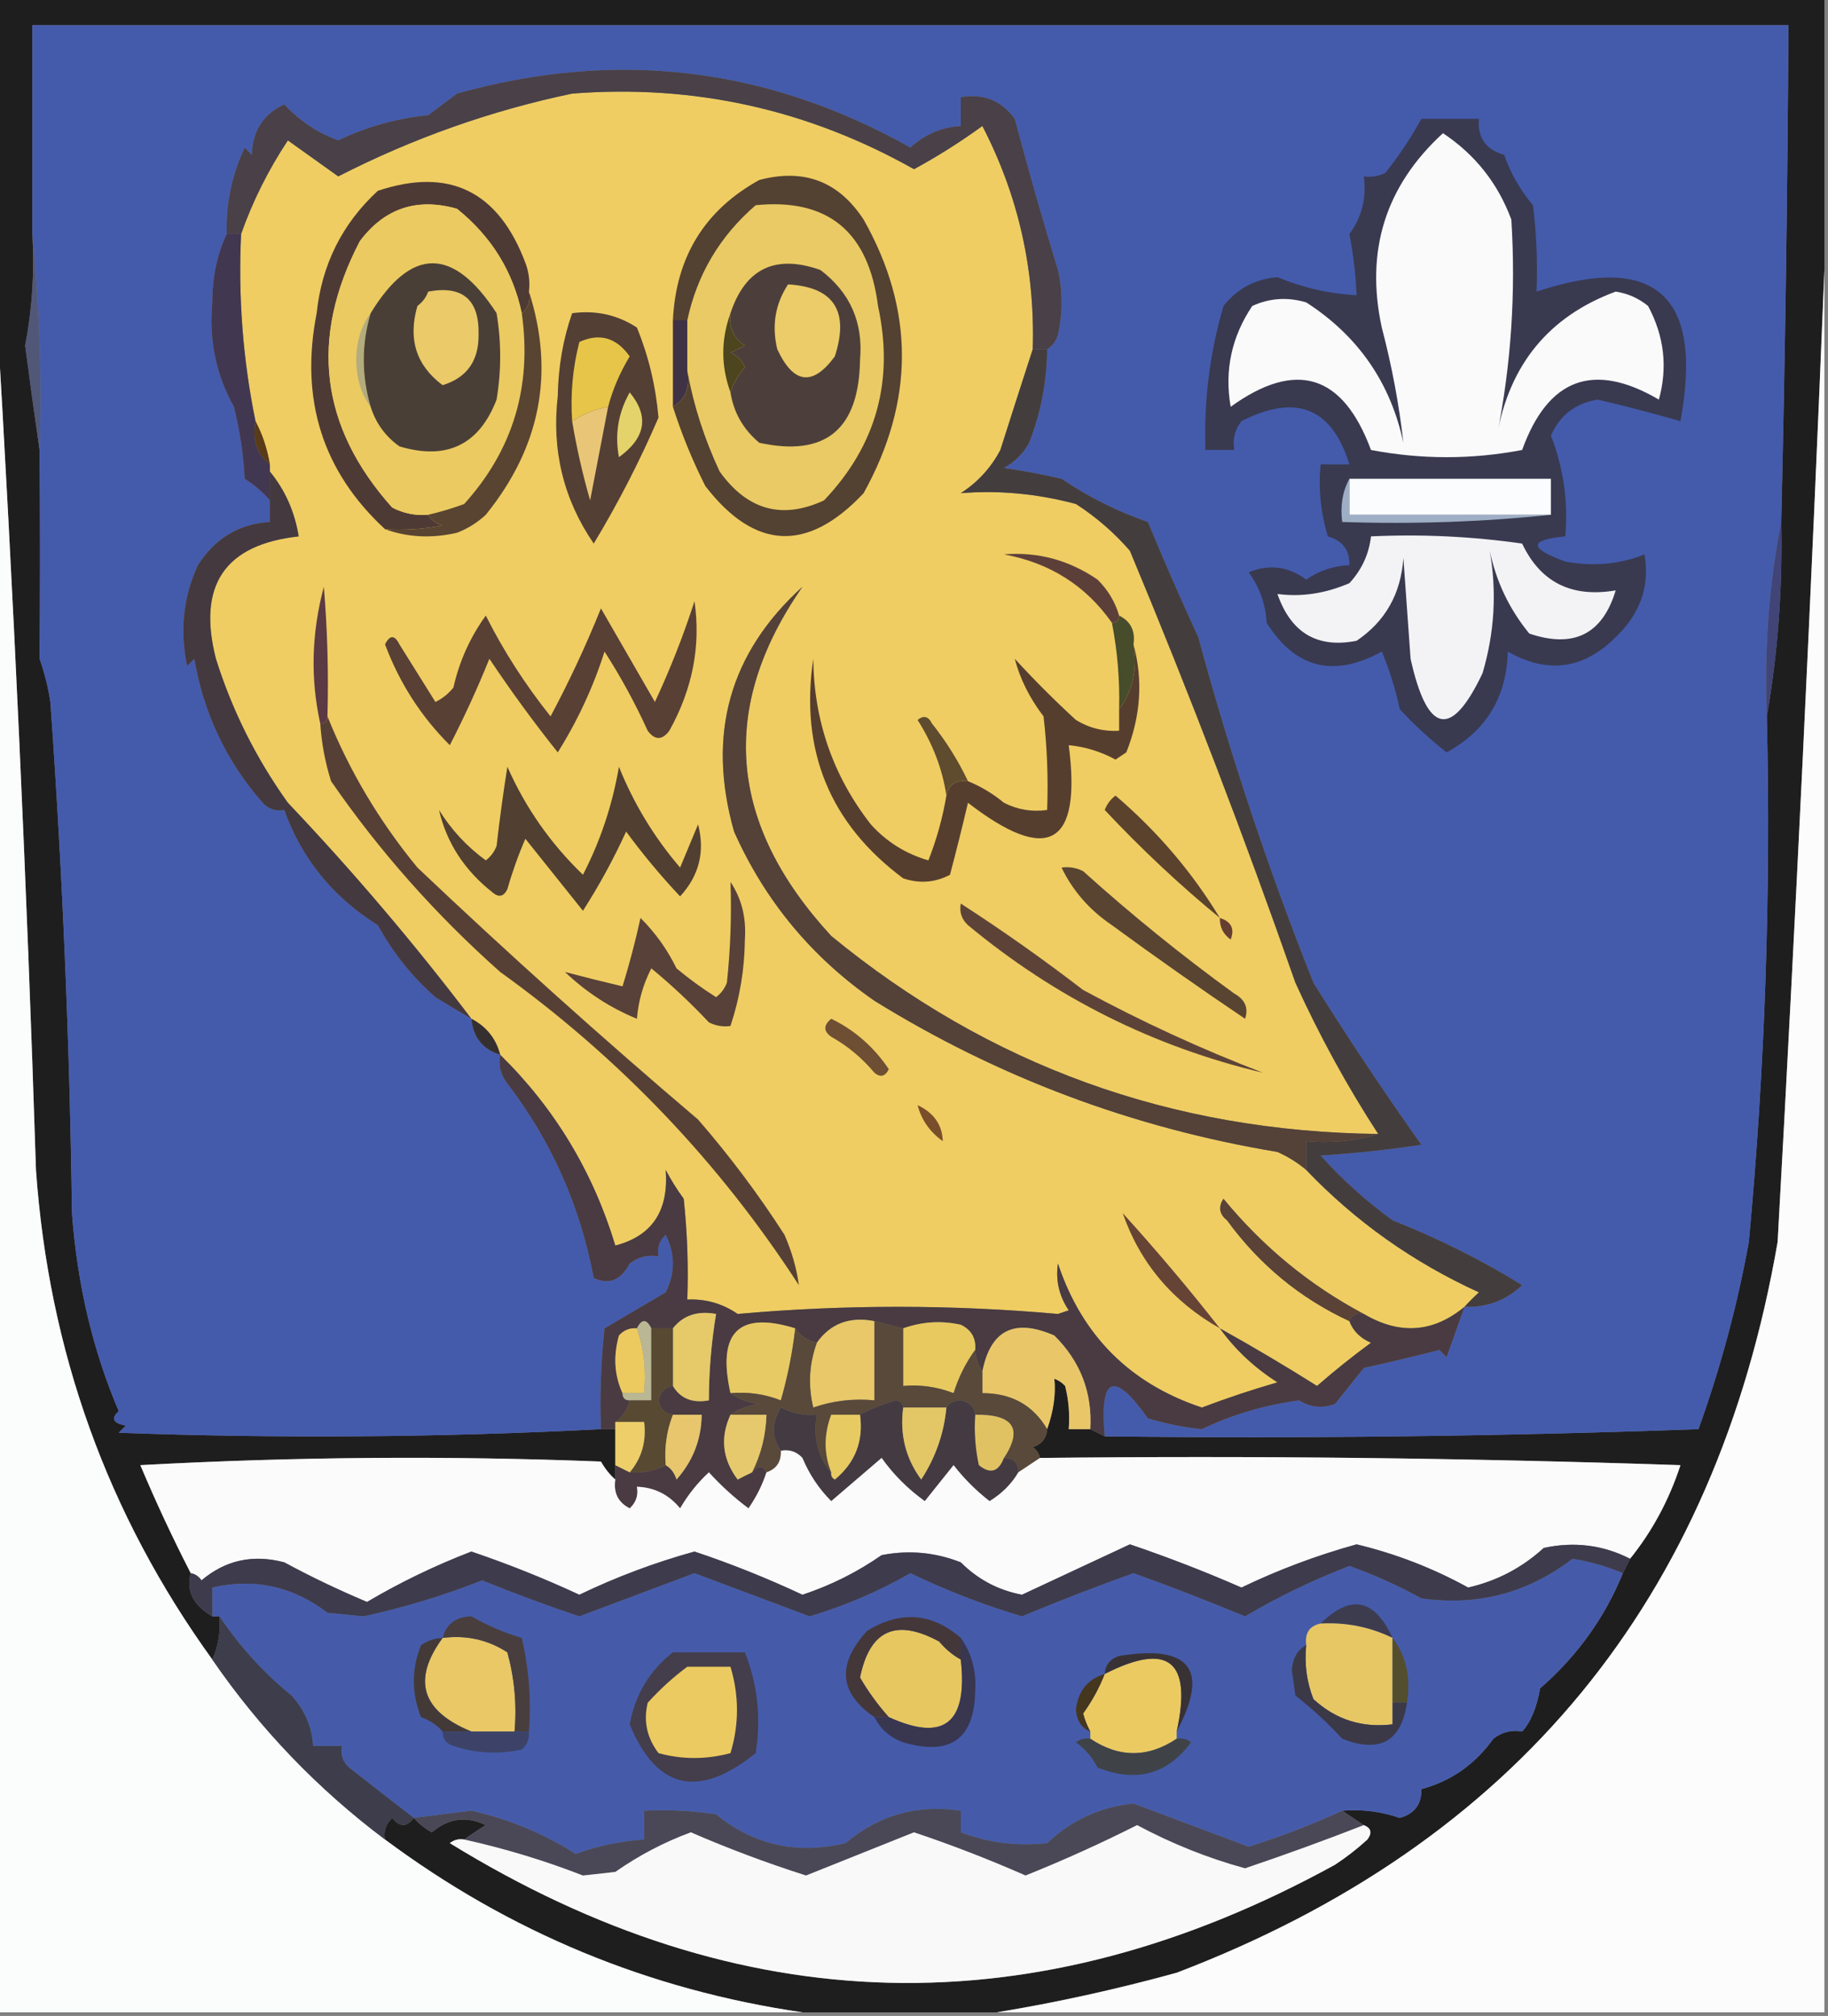 <?xml version="1.0" encoding="UTF-8"?>
<!DOCTYPE svg PUBLIC "-//W3C//DTD SVG 1.1//EN" "http://www.w3.org/Graphics/SVG/1.1/DTD/svg11.dtd">
<svg xmlns="http://www.w3.org/2000/svg" version="1.1" width="254px" height="280px" style="shape-rendering:geometricPrecision; text-rendering:geometricPrecision; image-rendering:optimizeQuality; fill-rule:evenodd; clip-rule:evenodd" xmlns:xlink="http://www.w3.org/1999/xlink">
<rect width="100%" height="100%" fill="#808080" stroke="none"/>
<g><path style="opacity:1" fill="#1f1e1f" d="M -0.5,-0.5 C 84.167,-0.5 168.833,-0.5 253.5,-0.5C 253.5,12.167 253.5,24.833 253.5,37.5C 251.682,82.362 249.515,127.362 247,172.5C 238.405,222.206 210.571,256.04 163.5,274C 155.131,276.304 146.798,278.138 138.5,279.5C 129.5,279.5 120.5,279.5 111.5,279.5C 90.159,276.386 70.826,268.386 53.5,255.5C 53.281,254.325 53.614,253.325 54.5,252.5C 55.527,253.791 56.527,253.791 57.5,252.5C 58.172,253.267 59.005,253.934 60,254.5C 62.312,252.536 64.812,252.203 67.5,253.5C 66.398,254.176 65.398,254.842 64.5,255.5C 63.761,255.369 63.094,255.536 62.5,256C 102.891,280.857 143.891,281.857 185.5,259C 187.09,257.954 188.59,256.787 190,255.5C 190.692,254.563 190.525,253.897 189.5,253.5C 188.5,252.833 187.5,252.167 186.5,251.5C 189.249,251.274 191.916,251.607 194.5,252.5C 196.55,251.923 197.55,250.59 197.5,248.5C 201.62,247.394 204.953,245.06 207.5,241.5C 208.689,240.571 210.022,240.238 211.5,240.5C 212.689,239.205 213.522,237.205 214,234.5C 219.154,230.013 222.988,224.68 225.5,218.5C 225.833,217.833 226.167,217.167 226.5,216.5C 229.582,212.675 231.915,208.342 233.5,203.5C 203.841,202.5 174.174,202.167 144.5,202.5C 144.389,201.883 144.056,201.383 143.5,201C 144.756,200.583 145.423,199.75 145.5,198.5C 146.387,195.999 146.72,193.666 146.5,191.5C 147.086,191.709 147.586,192.043 148,192.5C 148.495,194.473 148.662,196.473 148.5,198.5C 149.5,198.5 150.5,198.5 151.5,198.5C 152.167,198.833 152.833,199.167 153.5,199.5C 181.074,199.828 208.574,199.495 236,198.5C 239.048,190.041 241.382,181.375 243,172.5C 245.247,148.338 246.08,124.005 245.5,99.5C 247.03,90.712 247.697,81.712 247.5,72.5C 248.045,49.504 248.378,26.504 248.5,3.5C 167.167,3.5 85.833,3.5 4.5,3.5C 4.5,13.167 4.5,22.833 4.5,32.5C 4.805,37.762 4.471,42.928 3.5,48C 4.144,52.934 4.81,57.767 5.5,62.5C 5.586,72.287 5.586,81.954 5.5,91.5C 6.189,93.444 6.689,95.444 7,97.5C 8.684,121.118 9.684,144.785 10,168.5C 10.737,178.424 12.903,187.591 16.5,196C 15.366,197.016 15.699,197.683 17.5,198C 17.167,198.333 16.833,198.667 16.5,199C 38.906,199.822 61.239,199.655 83.5,198.5C 84.167,198.5 84.833,198.5 85.5,198.5C 85.5,200.167 85.5,201.833 85.5,203.5C 85.5,204.167 85.5,204.833 85.5,205.5C 84.733,204.828 84.066,203.995 83.5,203C 62.159,202.167 40.825,202.334 19.5,203.5C 21.639,208.58 23.972,213.58 26.5,218.5C 25.845,220.965 26.845,222.965 29.5,224.5C 29.833,224.5 30.167,224.5 30.5,224.5C 30.651,226.756 30.318,228.756 29.5,230.5C 14.941,210.343 6.775,187.676 5,162.5C 3.71,122.316 1.877,82.316 -0.5,42.5C -0.5,28.167 -0.5,13.833 -0.5,-0.5 Z"/></g>
<g><path style="opacity:1" fill="#445bac" d="M 247.5,72.5 C 245.789,81.273 245.123,90.273 245.5,99.5C 246.08,124.005 245.247,148.338 243,172.5C 241.382,181.375 239.048,190.041 236,198.5C 208.574,199.495 181.074,199.828 153.5,199.5C 152.757,191.133 154.757,190.299 159.5,197C 161.953,197.738 164.453,198.238 167,198.5C 171.159,196.496 175.659,195.162 180.5,194.5C 182.098,195.485 183.765,195.651 185.5,195C 186.833,193.333 188.167,191.667 189.5,190C 193.05,189.216 196.55,188.383 200,187.5C 200.333,187.833 200.667,188.167 201,188.5C 201.856,186.132 202.69,183.798 203.5,181.5C 206.588,181.623 209.255,180.623 211.5,178.5C 205.805,174.986 199.805,171.986 193.5,169.5C 189.868,166.87 186.535,163.87 183.5,160.5C 188.25,160.192 192.917,159.692 197.5,159C 192.243,151.594 187.243,144.094 182.5,136.5C 176.236,120.765 170.903,104.765 166.5,88.5C 164.028,83.148 161.695,77.814 159.5,72.5C 155.297,71.065 151.297,69.065 147.5,66.5C 144.855,65.892 142.188,65.392 139.5,65C 141,64.167 142.167,63 143,61.5C 144.631,57.312 145.464,52.978 145.5,48.5C 146.222,48.083 146.722,47.416 147,46.5C 147.667,43.5 147.667,40.5 147,37.5C 144.88,30.588 142.88,23.588 141,16.5C 139.152,13.959 136.652,12.959 133.5,13.5C 133.5,14.833 133.5,16.167 133.5,17.5C 130.832,17.666 128.498,18.666 126.5,20.5C 106.623,9.311 85.623,6.811 63.5,13C 62.167,14 60.833,15 59.5,16C 55.118,16.443 50.952,17.61 47,19.5C 44.109,18.446 41.609,16.779 39.5,14.5C 36.581,15.857 35.081,18.19 35,21.5C 34.667,21.167 34.333,20.833 34,20.5C 32.215,24.305 31.382,28.305 31.5,32.5C 30.182,35.258 29.515,38.424 29.5,42C 29.017,47.225 30.017,52.058 32.5,56.5C 33.324,59.785 33.824,63.118 34,66.5C 35.359,67.365 36.526,68.365 37.5,69.5C 37.5,70.5 37.5,71.5 37.5,72.5C 33.215,72.761 29.882,74.761 27.5,78.5C 25.464,82.907 24.964,87.573 26,92.5C 26.333,92.167 26.667,91.833 27,91.5C 28.306,99.11 31.473,105.777 36.5,111.5C 37.325,112.386 38.325,112.719 39.5,112.5C 41.916,119.263 46.25,124.597 52.5,128.5C 54.619,132.356 57.286,135.689 60.5,138.5C 62.201,139.554 63.868,140.554 65.5,141.5C 65.738,144.069 67.071,145.735 69.5,146.5C 69.238,147.978 69.571,149.311 70.5,150.5C 76.613,158.483 80.613,167.483 82.5,177.5C 84.591,178.5 86.257,177.833 87.5,175.5C 88.689,174.571 90.022,174.238 91.5,174.5C 91.281,173.325 91.614,172.325 92.5,171.5C 93.833,174.167 93.833,176.833 92.5,179.5C 89.673,181.162 86.839,182.829 84,184.5C 83.501,189.155 83.334,193.821 83.5,198.5C 61.239,199.655 38.906,199.822 16.5,199C 16.833,198.667 17.167,198.333 17.5,198C 15.699,197.683 15.366,197.016 16.5,196C 12.903,187.591 10.737,178.424 10,168.5C 9.684,144.785 8.684,121.118 7,97.5C 6.689,95.444 6.189,93.444 5.5,91.5C 5.586,81.954 5.586,72.287 5.5,62.5C 5.827,52.319 5.494,42.319 4.5,32.5C 4.5,22.833 4.5,13.167 4.5,3.5C 85.833,3.5 167.167,3.5 248.5,3.5C 248.378,26.504 248.045,49.504 247.5,72.5 Z"/></g>
<g><path style="opacity:1" fill="#efcd62" d="M 143.5,48.5 C 142.022,53.048 140.522,57.715 139,62.5C 137.691,64.976 135.858,66.976 133.5,68.5C 138.787,68.067 144.12,68.567 149.5,70C 152.321,71.822 154.821,73.989 157,76.5C 165.255,96.265 172.922,116.265 180,136.5C 183.321,143.811 187.155,150.811 191.5,157.5C 162.765,157.169 137.432,148.002 115.5,130C 101.164,114.454 99.83,98.287 111.5,81.5C 101.348,90.706 98.181,102.039 102,115.5C 106.297,125.133 112.797,132.966 121.5,139C 138.686,149.642 157.353,156.642 177.5,160C 178.984,160.662 180.317,161.496 181.5,162.5C 188.347,169.663 196.347,175.33 205.5,179.5C 204.757,180.182 204.091,180.849 203.5,181.5C 199.154,185.107 194.487,185.44 189.5,182.5C 182.027,178.544 175.527,173.21 170,166.5C 169.251,167.635 169.417,168.635 170.5,169.5C 174.992,175.664 180.658,180.331 187.5,183.5C 188.007,184.859 189.007,185.859 190.5,186.5C 187.948,188.369 185.448,190.369 183,192.5C 178.536,189.688 174.036,187.022 169.5,184.5C 171.621,187.45 174.287,189.95 177.5,192C 173.946,193.028 170.446,194.195 167,195.5C 157.015,192.182 150.348,185.515 147,175.5C 146.658,177.818 147.158,179.985 148.5,182C 148,182.167 147.5,182.333 147,182.5C 132.154,181.182 117.321,181.182 102.5,182.5C 100.382,181.054 98.049,180.387 95.5,180.5C 95.666,175.821 95.499,171.155 95,166.5C 94.077,165.241 93.243,163.908 92.5,162.5C 92.941,168.173 90.608,171.673 85.5,173C 82.399,162.751 77.066,153.918 69.5,146.5C 68.92,144.251 67.587,142.585 65.5,141.5C 57.608,131.098 49.108,121.098 40,111.5C 35.589,105.344 32.255,98.678 30,91.5C 27.396,81.294 31.23,75.628 41.5,74.5C 40.944,71.063 39.611,68.063 37.5,65.5C 37.5,65.167 37.5,64.833 37.5,64.5C 37.125,62.302 36.458,60.302 35.5,58.5C 33.752,49.971 33.085,41.305 33.5,32.5C 35.118,27.931 37.284,23.598 40,19.5C 42.333,21.167 44.667,22.833 47,24.5C 57.341,19.209 68.174,15.375 79.5,13C 96.392,11.681 112.225,15.181 127,23.5C 130.29,21.713 133.457,19.713 136.5,17.5C 141.497,27.142 143.831,37.476 143.5,48.5 Z"/></g>
<g><path style="opacity:1" fill="#494048" d="M 145.5,48.5 C 144.833,48.5 144.167,48.5 143.5,48.5C 143.831,37.476 141.497,27.142 136.5,17.5C 133.457,19.713 130.29,21.713 127,23.5C 112.225,15.181 96.392,11.681 79.5,13C 68.174,15.375 57.341,19.209 47,24.5C 44.667,22.833 42.333,21.167 40,19.5C 37.284,23.598 35.118,27.931 33.5,32.5C 32.833,32.5 32.167,32.5 31.5,32.5C 31.382,28.305 32.215,24.305 34,20.5C 34.333,20.833 34.667,21.167 35,21.5C 35.081,18.19 36.581,15.857 39.5,14.5C 41.609,16.779 44.109,18.446 47,19.5C 50.952,17.61 55.118,16.443 59.5,16C 60.833,15 62.167,14 63.5,13C 85.623,6.811 106.623,9.311 126.5,20.5C 128.498,18.666 130.832,17.666 133.5,17.5C 133.5,16.167 133.5,14.833 133.5,13.5C 136.652,12.959 139.152,13.959 141,16.5C 142.88,23.588 144.88,30.588 147,37.5C 147.667,40.5 147.667,43.5 147,46.5C 146.722,47.416 146.222,48.083 145.5,48.5 Z"/></g>
<g><path style="opacity:1" fill="#eaca64" d="M 95.5,51.5 C 95.5,49.167 95.5,46.833 95.5,44.5C 96.848,38.145 100.014,32.812 105,28.5C 115.024,27.5 120.69,32.167 122,42.5C 124.262,52.873 121.762,61.873 114.5,69.5C 108.683,72.195 103.85,70.862 100,65.5C 97.868,60.948 96.368,56.282 95.5,51.5 Z"/></g>
<g><path style="opacity:1" fill="#4e3a35" d="M 73.5,40.5 C 73.737,41.791 73.404,42.791 72.5,43.5C 71.258,37.652 68.258,32.819 63.5,29C 57.938,27.419 53.438,28.919 50,33.5C 42.964,46.965 44.464,59.298 54.5,70.5C 56.071,71.309 57.738,71.643 59.5,71.5C 59.917,72.222 60.584,72.722 61.5,73C 58.854,73.497 56.187,73.664 53.5,73.5C 44.816,65.481 41.649,55.481 44,43.5C 44.712,36.742 47.545,31.076 52.5,26.5C 62.412,23.201 69.245,26.534 73,36.5C 73.49,37.793 73.657,39.127 73.5,40.5 Z"/></g>
<g><path style="opacity:1" fill="#ebca61" d="M 72.5,43.5 C 73.94,53.672 71.273,62.506 64.5,70C 62.846,70.608 61.179,71.108 59.5,71.5C 57.738,71.643 56.071,71.309 54.5,70.5C 44.464,59.298 42.964,46.965 50,33.5C 53.438,28.919 57.938,27.419 63.5,29C 68.258,32.819 71.258,37.652 72.5,43.5 Z"/></g>
<g><path style="opacity:1" fill="#423750" d="M 31.5,32.5 C 32.167,32.5 32.833,32.5 33.5,32.5C 33.085,41.305 33.752,49.971 35.5,58.5C 35.025,61.082 35.692,63.082 37.5,64.5C 37.5,64.833 37.5,65.167 37.5,65.5C 37.5,66.833 37.5,68.167 37.5,69.5C 36.526,68.365 35.359,67.365 34,66.5C 33.824,63.118 33.324,59.785 32.5,56.5C 30.017,52.058 29.017,47.225 29.5,42C 29.515,38.424 30.182,35.258 31.5,32.5 Z"/></g>
<g><path style="opacity:1" fill="#533f34" d="M 79.5,43.5 C 82.807,43.063 85.807,43.73 88.5,45.5C 90.114,49.442 91.114,53.609 91.5,58C 88.893,64.048 85.893,69.882 82.5,75.5C 78.299,69.375 76.632,62.542 77.5,55C 77.576,50.908 78.243,47.075 79.5,43.5 Z"/></g>
<g><path style="opacity:1" fill="#e7c548" d="M 84.5,56.5 C 82.678,56.831 81.011,57.498 79.5,58.5C 79.241,54.76 79.574,51.094 80.5,47.5C 83.308,46.216 85.641,46.883 87.5,49.5C 86.131,51.764 85.131,54.097 84.5,56.5 Z"/></g>
<g><path style="opacity:1" fill="#4c451e" d="M 101.5,43.5 C 101.227,45.451 101.893,46.951 103.5,48C 102.833,48.333 102.167,48.667 101.5,49C 102.428,49.388 103.095,50.055 103.5,51C 102.571,52.077 101.904,53.244 101.5,54.5C 100.167,50.833 100.167,47.167 101.5,43.5 Z"/></g>
<g><path style="opacity:1" fill="#fcfcfc" d="M 253.5,37.5 C 253.5,118.167 253.5,198.833 253.5,279.5C 215.167,279.5 176.833,279.5 138.5,279.5C 146.798,278.138 155.131,276.304 163.5,274C 210.571,256.04 238.405,222.206 247,172.5C 249.515,127.362 251.682,82.362 253.5,37.5 Z"/></g>
<g><path style="opacity:1" fill="#b3ac7e" d="M 51.5,43.5 C 50.227,47.801 50.227,52.135 51.5,56.5C 50.2,54.777 49.533,52.61 49.5,50C 49.533,47.39 50.2,45.223 51.5,43.5 Z"/></g>
<g><path style="opacity:1" fill="#4a3f37" d="M 51.5,56.5 C 50.227,52.135 50.227,47.801 51.5,43.5C 57.153,34.259 62.986,34.259 69,43.5C 69.667,47.5 69.667,51.5 69,55.5C 66.575,61.795 62.075,63.962 55.5,62C 53.558,60.618 52.224,58.785 51.5,56.5 Z"/></g>
<g><path style="opacity:1" fill="#eaca69" d="M 59.5,40.5 C 64.282,39.614 66.615,41.614 66.5,46.5C 66.527,50.134 64.86,52.467 61.5,53.5C 57.83,50.761 56.663,47.094 58,42.5C 58.717,41.956 59.217,41.289 59.5,40.5 Z"/></g>
<g><path style="opacity:1" fill="#403245" d="M 93.5,44.5 C 94.167,44.5 94.833,44.5 95.5,44.5C 95.5,46.833 95.5,49.167 95.5,51.5C 95.923,53.781 95.256,55.448 93.5,56.5C 93.5,52.5 93.5,48.5 93.5,44.5 Z"/></g>
<g><path style="opacity:1" fill="#515777" d="M 4.5,32.5 C 5.494,42.319 5.827,52.319 5.5,62.5C 4.81,57.767 4.144,52.934 3.5,48C 4.471,42.928 4.805,37.762 4.5,32.5 Z"/></g>
<g><path style="opacity:1" fill="#443d3e" d="M 143.5,48.5 C 144.167,48.5 144.833,48.5 145.5,48.5C 145.464,52.978 144.631,57.312 143,61.5C 142.167,63 141,64.167 139.5,65C 142.188,65.392 144.855,65.892 147.5,66.5C 151.297,69.065 155.297,71.065 159.5,72.5C 161.695,77.814 164.028,83.148 166.5,88.5C 170.903,104.765 176.236,120.765 182.5,136.5C 187.243,144.094 192.243,151.594 197.5,159C 192.917,159.692 188.25,160.192 183.5,160.5C 186.535,163.87 189.868,166.87 193.5,169.5C 199.805,171.986 205.805,174.986 211.5,178.5C 209.255,180.623 206.588,181.623 203.5,181.5C 204.091,180.849 204.757,180.182 205.5,179.5C 196.347,175.33 188.347,169.663 181.5,162.5C 181.5,161.167 181.5,159.833 181.5,158.5C 185.042,158.813 188.375,158.479 191.5,157.5C 187.155,150.811 183.321,143.811 180,136.5C 172.922,116.265 165.255,96.265 157,76.5C 154.821,73.989 152.321,71.822 149.5,70C 144.12,68.567 138.787,68.067 133.5,68.5C 135.858,66.976 137.691,64.976 139,62.5C 140.522,57.715 142.022,53.048 143.5,48.5 Z"/></g>
<g><path style="opacity:1" fill="#4c3f3b" d="M 101.5,54.5 C 101.904,53.244 102.571,52.077 103.5,51C 103.095,50.055 102.428,49.388 101.5,49C 102.167,48.667 102.833,48.333 103.5,48C 101.893,46.951 101.227,45.451 101.5,43.5C 103.569,37.285 107.735,35.285 114,37.5C 118.133,40.639 119.966,44.806 119.5,50C 119.354,59.663 114.688,63.496 105.5,61.5C 103.266,59.619 101.933,57.285 101.5,54.5 Z"/></g>
<g><path style="opacity:1" fill="#ebcc68" d="M 109.5,39.5 C 115.867,39.872 118.034,43.206 116,49.5C 112.926,53.689 110.26,53.355 108,48.5C 107.212,45.228 107.712,42.228 109.5,39.5 Z"/></g>
<g><path style="opacity:1" fill="#fbfcfc" d="M -0.5,42.5 C 1.877,82.316 3.71,122.316 5,162.5C 6.775,187.676 14.941,210.343 29.5,230.5C 36.126,240.126 44.126,248.46 53.5,255.5C 70.826,268.386 90.159,276.386 111.5,279.5C 74.167,279.5 36.833,279.5 -0.5,279.5C -0.5,200.5 -0.5,121.5 -0.5,42.5 Z"/></g>
<g><path style="opacity:1" fill="#e9c677" d="M 84.5,56.5 C 83.669,60.813 82.836,65.147 82,69.5C 80.951,65.868 80.118,62.201 79.5,58.5C 81.011,57.498 82.678,56.831 84.5,56.5 Z"/></g>
<g><path style="opacity:1" fill="#e4d36b" d="M 87.5,54.5 C 90.227,57.811 89.727,60.811 86,63.5C 85.403,60.319 85.903,57.319 87.5,54.5 Z"/></g>
<g><path style="opacity:1" fill="#593b17" d="M 35.5,58.5 C 36.458,60.302 37.125,62.302 37.5,64.5C 35.692,63.082 35.025,61.082 35.5,58.5 Z"/></g>
<g><path style="opacity:1" fill="#534132" d="M 93.5,56.5 C 95.256,55.448 95.923,53.781 95.5,51.5C 96.368,56.282 97.868,60.948 100,65.5C 103.85,70.862 108.683,72.195 114.5,69.5C 121.762,61.873 124.262,52.873 122,42.5C 120.69,32.167 115.024,27.5 105,28.5C 100.014,32.812 96.848,38.145 95.5,44.5C 94.833,44.5 94.167,44.5 93.5,44.5C 93.919,35.682 97.919,29.182 105.5,25C 111.695,23.351 116.528,25.184 120,30.5C 127.095,43.043 127.095,55.71 120,68.5C 112.216,76.766 104.882,76.432 98,67.5C 96.199,63.925 94.699,60.258 93.5,56.5 Z"/></g>
<g><path style="opacity:1" fill="#594431" d="M 73.5,40.5 C 77.108,51.765 75.108,62.098 67.5,71.5C 66.335,72.584 65.002,73.417 63.5,74C 59.973,74.808 56.64,74.641 53.5,73.5C 56.187,73.664 58.854,73.497 61.5,73C 60.584,72.722 59.917,72.222 59.5,71.5C 61.179,71.108 62.846,70.608 64.5,70C 71.273,62.506 73.94,53.672 72.5,43.5C 73.404,42.791 73.737,41.791 73.5,40.5 Z"/></g>
<g><path style="opacity:1" fill="#393a50" d="M 197.5,16.5 C 200.167,16.5 202.833,16.5 205.5,16.5C 205.277,19.114 206.444,20.781 209,21.5C 209.901,24.071 211.234,26.404 213,28.5C 213.499,32.486 213.666,36.486 213.5,40.5C 230.051,35.04 236.718,41.04 233.5,58.5C 229.724,57.41 225.891,56.41 222,55.5C 218.911,56.002 216.744,57.669 215.5,60.5C 217.248,64.993 217.915,69.66 217.5,74.5C 212.414,74.981 212.414,76.148 217.5,78C 221.426,78.713 225.092,78.379 228.5,77C 229.267,81.378 227.934,85.212 224.5,88.5C 220.022,92.968 215.022,93.635 209.5,90.5C 209.339,96.842 206.506,101.509 201,104.5C 198.652,102.65 196.485,100.65 194.5,98.5C 193.895,95.696 193.062,93.029 192,90.5C 185.329,94.171 179.996,92.838 176,86.5C 175.853,83.89 175.019,81.556 173.5,79.5C 176.298,78.311 178.964,78.644 181.5,80.5C 183.334,79.246 185.334,78.579 187.5,78.5C 187.55,76.41 186.55,75.077 184.5,74.5C 183.513,71.232 183.18,67.898 183.5,64.5C 184.833,64.5 186.167,64.5 187.5,64.5C 185.072,56.625 180.072,54.625 172.5,58.5C 171.571,59.689 171.238,61.022 171.5,62.5C 170.167,62.5 168.833,62.5 167.5,62.5C 167.258,55.696 168.091,49.029 170,42.5C 171.919,40.082 174.419,38.749 177.5,38.5C 181.09,39.98 184.757,40.813 188.5,41C 188.38,38.211 188.047,35.378 187.5,32.5C 189.229,30.149 189.896,27.482 189.5,24.5C 190.552,24.649 191.552,24.483 192.5,24C 194.415,21.6 196.081,19.1 197.5,16.5 Z"/></g>
<g><path style="opacity:1" fill="#f3f3f5" d="M 190.5,74.5 C 197.532,74.17 204.532,74.503 211.5,75.5C 214.046,80.882 218.379,83.049 224.5,82C 222.667,88.087 218.667,90.087 212.5,88C 209.731,84.628 207.898,80.795 207,76.5C 207.998,82.205 207.664,87.872 206,93.5C 201.664,102.647 198.331,101.981 196,91.5C 195.667,86.833 195.333,82.167 195,77.5C 194.655,82.476 192.489,86.309 188.5,89C 183.048,90.078 179.382,87.911 177.5,82.5C 180.802,82.944 184.135,82.444 187.5,81C 189.219,79.129 190.219,76.963 190.5,74.5 Z"/></g>
<g><path style="opacity:1" fill="#9eaec5" d="M 187.5,66.5 C 187.5,68.167 187.5,69.833 187.5,71.5C 196.833,71.5 206.167,71.5 215.5,71.5C 206.014,72.494 196.348,72.827 186.5,72.5C 186.205,70.265 186.539,68.265 187.5,66.5 Z"/></g>
<g><path style="opacity:1" fill="#fafcfd" d="M 187.5,66.5 C 196.833,66.5 206.167,66.5 215.5,66.5C 215.5,68.167 215.5,69.833 215.5,71.5C 206.167,71.5 196.833,71.5 187.5,71.5C 187.5,69.833 187.5,68.167 187.5,66.5 Z"/></g>
<g><path style="opacity:1" fill="#fafafb" d="M 200.5,18.5 C 204.973,21.472 208.14,25.472 210,30.5C 210.638,40.641 209.971,50.641 208,60.5C 209.755,50.592 215.255,43.925 224.5,40.5C 226.187,40.761 227.687,41.427 229,42.5C 231.242,46.682 231.742,51.016 230.5,55.5C 221.431,50.196 215.098,52.529 211.5,62.5C 204.5,63.833 197.5,63.833 190.5,62.5C 186.585,51.955 180.085,49.955 171,56.5C 170.123,51.456 171.123,46.789 174,42.5C 176.401,41.398 178.901,41.231 181.5,42C 188.711,46.651 193.211,53.151 195,61.5C 194.404,56.18 193.404,50.847 192,45.5C 189.681,34.821 192.514,25.821 200.5,18.5 Z"/></g>
<g><path style="opacity:1" fill="#5d3f3a" d="M 155.5,85.5 C 155.5,86.167 155.167,86.5 154.5,86.5C 150.879,81.345 145.879,78.179 139.5,77C 144.194,76.617 148.527,77.784 152.5,80.5C 153.952,81.94 154.952,83.606 155.5,85.5 Z"/></g>
<g><path style="opacity:1" fill="#404477" d="M 247.5,72.5 C 247.697,81.712 247.03,90.712 245.5,99.5C 245.123,90.273 245.789,81.273 247.5,72.5 Z"/></g>
<g><path style="opacity:1" fill="#474c2b" d="M 155.5,85.5 C 157.104,86.287 157.771,87.62 157.5,89.5C 158.055,93.012 157.388,96.012 155.5,98.5C 155.605,94.452 155.272,90.452 154.5,86.5C 155.167,86.5 155.5,86.167 155.5,85.5 Z"/></g>
<g><path style="opacity:1" fill="#5b3a43" d="M 45.5,99.5 C 45.5,100.167 45.167,100.5 44.5,100.5C 43.114,94.263 43.281,87.929 45,81.5C 45.499,87.491 45.666,93.491 45.5,99.5 Z"/></g>
<g><path style="opacity:1" fill="#584035" d="M 96.5,83.5 C 97.396,89.716 96.23,95.716 93,101.5C 92,102.833 91,102.833 90,101.5C 88.24,97.641 86.24,93.975 84,90.5C 82.432,95.422 80.266,100.089 77.5,104.5C 74.172,100.331 71.005,95.997 68,91.5C 66.35,95.584 64.516,99.584 62.5,103.5C 58.503,99.513 55.503,94.846 53.5,89.5C 54.167,88.167 54.833,88.167 55.5,89.5C 57.176,92.172 58.842,94.839 60.5,97.5C 61.478,97.023 62.311,96.357 63,95.5C 63.829,91.839 65.329,88.505 67.5,85.5C 69.962,90.402 72.962,95.069 76.5,99.5C 79.108,94.619 81.441,89.619 83.5,84.5C 85.966,88.755 88.466,93.088 91,97.5C 93.143,92.899 94.977,88.232 96.5,83.5 Z"/></g>
<g><path style="opacity:1" fill="#563e2f" d="M 157.5,89.5 C 158.843,94.457 158.509,99.457 156.5,104.5C 156,104.833 155.5,105.167 155,105.5C 152.953,104.391 150.787,103.724 148.5,103.5C 150.312,117.443 145.646,120.11 134.5,111.5C 133.713,114.848 132.879,118.182 132,121.5C 129.936,122.591 127.769,122.758 125.5,122C 115.297,114.408 111.13,104.242 113,91.5C 113.095,100.119 115.761,107.786 121,114.5C 123.195,116.93 125.862,118.597 129,119.5C 130.15,116.582 130.983,113.582 131.5,110.5C 131.821,108.952 132.821,108.285 134.5,108.5C 136.305,109.237 137.971,110.237 139.5,111.5C 141.396,112.466 143.396,112.799 145.5,112.5C 145.666,108.154 145.499,103.821 145,99.5C 143.066,96.966 141.732,94.299 141,91.5C 143.728,94.473 146.561,97.306 149.5,100C 151.345,101.128 153.345,101.628 155.5,101.5C 155.5,100.5 155.5,99.5 155.5,98.5C 157.388,96.012 158.055,93.012 157.5,89.5 Z"/></g>
<g><path style="opacity:1" fill="#5f4b2e" d="M 134.5,108.5 C 132.821,108.285 131.821,108.952 131.5,110.5C 130.949,106.821 129.615,103.321 127.5,100C 128.332,99.312 128.998,99.479 129.5,100.5C 131.478,102.983 133.144,105.65 134.5,108.5 Z"/></g>
<g><path style="opacity:1" fill="#513f31" d="M 70.5,106.5 C 73.005,112.17 76.505,117.17 81,121.5C 83.429,116.799 85.095,111.799 86,106.5C 88.067,111.633 90.9,116.3 94.5,120.5C 95.333,118.5 96.167,116.5 97,114.5C 97.979,118.295 97.146,121.628 94.5,124.5C 91.812,121.646 89.312,118.646 87,115.5C 85.269,119.295 83.269,122.962 81,126.5C 78.333,123.167 75.667,119.833 73,116.5C 72.014,118.778 71.18,121.111 70.5,123.5C 69.998,124.521 69.332,124.688 68.5,124C 64.559,120.913 62.059,117.08 61,112.5C 62.711,115.255 64.878,117.589 67.5,119.5C 68.192,118.975 68.692,118.308 69,117.5C 69.42,113.809 69.92,110.142 70.5,106.5 Z"/></g>
<g><path style="opacity:1" fill="#564035" d="M 45.5,99.5 C 48.545,107.073 52.712,114.073 58,120.5C 70.702,132.537 83.702,144.204 97,155.5C 101.385,160.55 105.385,165.884 109,171.5C 110.028,173.844 110.694,176.177 111,178.5C 99.955,161.452 86.121,146.952 69.5,135C 60.555,127.061 52.721,118.227 46,108.5C 45.178,105.883 44.678,103.216 44.5,100.5C 45.167,100.5 45.5,100.167 45.5,99.5 Z"/></g>
<g><path style="opacity:1" fill="#5b422d" d="M 169.5,127.5 C 163.906,122.91 158.572,117.91 153.5,112.5C 153.808,111.692 154.308,111.025 155,110.5C 160.816,115.471 165.65,121.138 169.5,127.5 Z"/></g>
<g><path style="opacity:1" fill="#44393f" d="M 37.5,65.5 C 39.611,68.063 40.944,71.063 41.5,74.5C 31.23,75.628 27.396,81.294 30,91.5C 32.255,98.678 35.589,105.344 40,111.5C 49.108,121.098 57.608,131.098 65.5,141.5C 63.868,140.554 62.201,139.554 60.5,138.5C 57.286,135.689 54.619,132.356 52.5,128.5C 46.25,124.597 41.916,119.263 39.5,112.5C 38.325,112.719 37.325,112.386 36.5,111.5C 31.473,105.777 28.306,99.11 27,91.5C 26.667,91.833 26.333,92.167 26,92.5C 24.964,87.573 25.464,82.907 27.5,78.5C 29.882,74.761 33.215,72.761 37.5,72.5C 37.5,71.5 37.5,70.5 37.5,69.5C 37.5,68.167 37.5,66.833 37.5,65.5 Z"/></g>
<g><path style="opacity:1" fill="#594432" d="M 147.5,120.5 C 148.552,120.351 149.552,120.517 150.5,121C 157.21,127.046 164.21,132.712 171.5,138C 173.007,138.837 173.507,140.004 173,141.5C 166.746,137.29 160.579,132.956 154.5,128.5C 151.405,126.411 149.071,123.744 147.5,120.5 Z"/></g>
<g><path style="opacity:1" fill="#653e30" d="M 169.5,127.5 C 171.085,128.002 171.585,129.002 171,130.5C 169.961,129.756 169.461,128.756 169.5,127.5 Z"/></g>
<g><path style="opacity:1" fill="#584138" d="M 101.5,122.5 C 103.047,124.807 103.713,127.473 103.5,130.5C 103.456,134.623 102.789,138.623 101.5,142.5C 100.448,142.649 99.448,142.483 98.5,142C 95.984,139.317 93.317,136.817 90.5,134.5C 89.365,136.707 88.698,139.04 88.5,141.5C 84.811,139.996 81.478,137.829 78.5,135C 81.187,135.709 83.854,136.375 86.5,137C 87.455,133.901 88.289,130.734 89,127.5C 91.063,129.561 92.73,131.894 94,134.5C 95.745,135.956 97.578,137.289 99.5,138.5C 100.192,137.975 100.692,137.308 101,136.5C 101.499,131.845 101.666,127.179 101.5,122.5 Z"/></g>
<g><path style="opacity:1" fill="#5d4337" d="M 133.5,125.5 C 139.284,129.235 144.95,133.235 150.5,137.5C 158.604,141.886 166.938,145.72 175.5,149C 160.275,145.388 146.609,138.554 134.5,128.5C 133.614,127.675 133.281,126.675 133.5,125.5 Z"/></g>
<g><path style="opacity:1" fill="#544137" d="M 191.5,157.5 C 188.375,158.479 185.042,158.813 181.5,158.5C 181.5,159.833 181.5,161.167 181.5,162.5C 180.317,161.496 178.984,160.662 177.5,160C 157.353,156.642 138.686,149.642 121.5,139C 112.797,132.966 106.297,125.133 102,115.5C 98.181,102.039 101.348,90.706 111.5,81.5C 99.83,98.287 101.164,114.454 115.5,130C 137.432,148.002 162.765,157.169 191.5,157.5 Z"/></g>
<g><path style="opacity:1" fill="#362f30" d="M 65.5,141.5 C 67.587,142.585 68.92,144.251 69.5,146.5C 67.071,145.735 65.738,144.069 65.5,141.5 Z"/></g>
<g><path style="opacity:1" fill="#6e4f34" d="M 115.5,141.5 C 118.744,143.071 121.411,145.405 123.5,148.5C 122.998,149.521 122.332,149.688 121.5,149C 119.792,146.957 117.792,145.29 115.5,144C 114.402,143.23 114.402,142.397 115.5,141.5 Z"/></g>
<g><path style="opacity:1" fill="#794e2b" d="M 127.5,153.5 C 129.757,154.562 130.923,156.228 131,158.5C 129.198,157.211 128.031,155.544 127.5,153.5 Z"/></g>
<g><path style="opacity:1" fill="#5a4236" d="M 189.5,182.5 C 188.508,182.328 187.842,182.662 187.5,183.5C 180.658,180.331 174.992,175.664 170.5,169.5C 169.417,168.635 169.251,167.635 170,166.5C 175.527,173.21 182.027,178.544 189.5,182.5 Z"/></g>
<g><path style="opacity:1" fill="#654335" d="M 169.5,184.5 C 162.913,180.761 158.413,175.427 156,168.5C 160.763,173.75 165.263,179.084 169.5,184.5 Z"/></g>
<g><path style="opacity:1" fill="#493b41" d="M 69.5,146.5 C 77.066,153.918 82.399,162.751 85.5,173C 90.608,171.673 92.941,168.173 92.5,162.5C 93.243,163.908 94.077,165.241 95,166.5C 95.499,171.155 95.666,175.821 95.5,180.5C 98.049,180.387 100.382,181.054 102.5,182.5C 117.321,181.182 132.154,181.182 147,182.5C 147.5,182.333 148,182.167 148.5,182C 147.158,179.985 146.658,177.818 147,175.5C 150.348,185.515 157.015,192.182 167,195.5C 170.446,194.195 173.946,193.028 177.5,192C 174.287,189.95 171.621,187.45 169.5,184.5C 174.036,187.022 178.536,189.688 183,192.5C 185.448,190.369 187.948,188.369 190.5,186.5C 189.007,185.859 188.007,184.859 187.5,183.5C 187.842,182.662 188.508,182.328 189.5,182.5C 194.487,185.44 199.154,185.107 203.5,181.5C 202.69,183.798 201.856,186.132 201,188.5C 200.667,188.167 200.333,187.833 200,187.5C 196.55,188.383 193.05,189.216 189.5,190C 188.167,191.667 186.833,193.333 185.5,195C 183.765,195.651 182.098,195.485 180.5,194.5C 175.659,195.162 171.159,196.496 167,198.5C 164.453,198.238 161.953,197.738 159.5,197C 154.757,190.299 152.757,191.133 153.5,199.5C 152.833,199.167 152.167,198.833 151.5,198.5C 151.791,193.415 150.124,189.082 146.5,185.5C 140.961,183.066 137.628,184.733 136.5,190.5C 135.89,189.609 135.557,188.609 135.5,187.5C 135.64,185.876 134.973,184.71 133.5,184C 130.779,183.398 128.113,183.565 125.5,184.5C 124.167,184.167 122.833,183.833 121.5,183.5C 118.058,182.828 115.391,183.828 113.5,186.5C 112.222,186.218 111.222,185.551 110.5,184.5C 102.619,182.066 99.619,185.066 101.5,193.5C 102.609,194.29 103.942,194.79 105.5,195C 103.942,195.21 102.609,195.71 101.5,196.5C 100.04,199.674 100.374,202.674 102.5,205.5C 103.183,205.137 103.85,204.804 104.5,204.5C 105.396,203.494 106.062,203.494 106.5,204.5C 105.928,206.255 105.094,207.922 104,209.5C 102.017,208.018 100.184,206.351 98.5,204.5C 96.937,205.945 95.604,207.611 94.5,209.5C 92.929,207.585 90.929,206.585 88.5,206.5C 88.719,207.675 88.386,208.675 87.5,209.5C 85.889,208.68 85.222,207.346 85.5,205.5C 85.5,204.833 85.5,204.167 85.5,203.5C 86.167,203.833 86.833,204.167 87.5,204.5C 89.291,204.634 90.958,204.301 92.5,203.5C 93.222,203.918 93.722,204.584 94,205.5C 96.287,202.928 97.454,199.928 97.5,196.5C 96.167,196.5 94.833,196.5 93.5,196.5C 92.414,196.38 91.747,195.713 91.5,194.5C 91.747,193.287 92.414,192.62 93.5,192.5C 94.552,194.256 96.219,194.923 98.5,194.5C 98.504,190.466 98.838,186.466 99.5,182.5C 96.918,182.025 94.918,182.692 93.5,184.5C 92.5,184.5 91.5,184.5 90.5,184.5C 89.833,183.167 89.167,183.167 88.5,184.5C 87.504,184.414 86.671,184.748 86,185.5C 85.199,188.367 85.366,191.034 86.5,193.5C 86.5,194.167 86.833,194.5 87.5,194.5C 87.218,195.778 86.551,196.778 85.5,197.5C 85.5,197.833 85.5,198.167 85.5,198.5C 84.833,198.5 84.167,198.5 83.5,198.5C 83.334,193.821 83.501,189.155 84,184.5C 86.839,182.829 89.673,181.162 92.5,179.5C 93.833,176.833 93.833,174.167 92.5,171.5C 91.614,172.325 91.281,173.325 91.5,174.5C 90.022,174.238 88.689,174.571 87.5,175.5C 86.257,177.833 84.591,178.5 82.5,177.5C 80.613,167.483 76.613,158.483 70.5,150.5C 69.571,149.311 69.238,147.978 69.5,146.5 Z"/></g>
<g><path style="opacity:1" fill="#e8c95f" d="M 135.5,187.5 C 134.208,189.255 133.208,191.255 132.5,193.5C 130.253,192.626 127.92,192.292 125.5,192.5C 125.5,189.833 125.5,187.167 125.5,184.5C 128.113,183.565 130.779,183.398 133.5,184C 134.973,184.71 135.64,185.876 135.5,187.5 Z"/></g>
<g><path style="opacity:1" fill="#e8c868" d="M 121.5,183.5 C 121.5,187.167 121.5,190.833 121.5,194.5C 118.552,194.223 115.719,194.556 113,195.5C 112.264,192.408 112.431,189.408 113.5,186.5C 115.391,183.828 118.058,182.828 121.5,183.5 Z"/></g>
<g><path style="opacity:1" fill="#e6c969" d="M 93.5,192.5 C 93.5,189.833 93.5,187.167 93.5,184.5C 94.918,182.692 96.918,182.025 99.5,182.5C 98.838,186.466 98.504,190.466 98.5,194.5C 96.219,194.923 94.552,194.256 93.5,192.5 Z"/></g>
<g><path style="opacity:1" fill="#edca60" d="M 88.5,184.5 C 89.477,187.287 89.81,190.287 89.5,193.5C 88.5,193.5 87.5,193.5 86.5,193.5C 85.366,191.034 85.199,188.367 86,185.5C 86.671,184.748 87.504,184.414 88.5,184.5 Z"/></g>
<g><path style="opacity:1" fill="#e8ca64" d="M 110.5,184.5 C 110.112,187.879 109.445,191.212 108.5,194.5C 106.253,193.626 103.92,193.292 101.5,193.5C 99.619,185.066 102.619,182.066 110.5,184.5 Z"/></g>
<g><path style="opacity:1" fill="#e9c769" d="M 151.5,198.5 C 150.5,198.5 149.5,198.5 148.5,198.5C 148.662,196.473 148.495,194.473 148,192.5C 147.586,192.043 147.086,191.709 146.5,191.5C 146.72,193.666 146.387,195.999 145.5,198.5C 143.546,195.164 140.546,193.498 136.5,193.5C 136.5,192.5 136.5,191.5 136.5,190.5C 137.628,184.733 140.961,183.066 146.5,185.5C 150.124,189.082 151.791,193.415 151.5,198.5 Z"/></g>
<g><path style="opacity:1" fill="#bab894" d="M 88.5,184.5 C 89.167,183.167 89.833,183.167 90.5,184.5C 90.5,187.833 90.5,191.167 90.5,194.5C 89.5,194.5 88.5,194.5 87.5,194.5C 86.833,194.5 86.5,194.167 86.5,193.5C 87.5,193.5 88.5,193.5 89.5,193.5C 89.81,190.287 89.477,187.287 88.5,184.5 Z"/></g>
<g><path style="opacity:1" fill="#59493a" d="M 121.5,183.5 C 122.833,183.833 124.167,184.167 125.5,184.5C 125.5,187.167 125.5,189.833 125.5,192.5C 127.92,192.292 130.253,192.626 132.5,193.5C 133.208,191.255 134.208,189.255 135.5,187.5C 135.557,188.609 135.89,189.609 136.5,190.5C 136.5,191.5 136.5,192.5 136.5,193.5C 140.546,193.498 143.546,195.164 145.5,198.5C 145.423,199.75 144.756,200.583 143.5,201C 144.056,201.383 144.389,201.883 144.5,202.5C 143.5,203.167 142.5,203.833 141.5,204.5C 141.5,203.167 140.833,202.5 139.5,202.5C 142.156,198.431 140.823,196.431 135.5,196.5C 135.38,195.414 134.713,194.747 133.5,194.5C 132.584,194.543 131.917,194.876 131.5,195.5C 129.5,195.5 127.5,195.5 125.5,195.5C 125.44,194.957 125.107,194.624 124.5,194.5C 122.664,195.028 120.997,195.694 119.5,196.5C 118.167,196.5 116.833,196.5 115.5,196.5C 114.47,199.229 114.47,201.896 115.5,204.5C 113.631,202.365 112.964,199.698 113.5,196.5C 111.738,196.643 110.071,196.309 108.5,195.5C 107.207,197.636 107.207,199.636 108.5,201.5C 108.573,203.027 107.906,204.027 106.5,204.5C 106.062,203.494 105.396,203.494 104.5,204.5C 105.75,201.994 106.416,199.327 106.5,196.5C 104.833,196.5 103.167,196.5 101.5,196.5C 102.609,195.71 103.942,195.21 105.5,195C 103.942,194.79 102.609,194.29 101.5,193.5C 103.92,193.292 106.253,193.626 108.5,194.5C 109.445,191.212 110.112,187.879 110.5,184.5C 111.222,185.551 112.222,186.218 113.5,186.5C 112.431,189.408 112.264,192.408 113,195.5C 115.719,194.556 118.552,194.223 121.5,194.5C 121.5,190.833 121.5,187.167 121.5,183.5 Z"/></g>
<g><path style="opacity:1" fill="#584932" d="M 90.5,184.5 C 91.5,184.5 92.5,184.5 93.5,184.5C 93.5,187.167 93.5,189.833 93.5,192.5C 92.414,192.62 91.747,193.287 91.5,194.5C 91.747,195.713 92.414,196.38 93.5,196.5C 92.631,198.717 92.298,201.05 92.5,203.5C 90.958,204.301 89.291,204.634 87.5,204.5C 89.168,202.521 89.834,200.188 89.5,197.5C 88.167,197.5 86.833,197.5 85.5,197.5C 86.551,196.778 87.218,195.778 87.5,194.5C 88.5,194.5 89.5,194.5 90.5,194.5C 90.5,191.167 90.5,187.833 90.5,184.5 Z"/></g>
<g><path style="opacity:1" fill="#e7c66d" d="M 93.5,196.5 C 94.833,196.5 96.167,196.5 97.5,196.5C 97.454,199.928 96.287,202.928 94,205.5C 93.722,204.584 93.222,203.918 92.5,203.5C 92.298,201.05 92.631,198.717 93.5,196.5 Z"/></g>
<g><path style="opacity:1" fill="#e7c96d" d="M 101.5,196.5 C 103.167,196.5 104.833,196.5 106.5,196.5C 106.416,199.327 105.75,201.994 104.5,204.5C 103.85,204.804 103.183,205.137 102.5,205.5C 100.374,202.674 100.04,199.674 101.5,196.5 Z"/></g>
<g><path style="opacity:1" fill="#edce69" d="M 85.5,197.5 C 86.833,197.5 88.167,197.5 89.5,197.5C 89.834,200.188 89.168,202.521 87.5,204.5C 86.833,204.167 86.167,203.833 85.5,203.5C 85.5,201.833 85.5,200.167 85.5,198.5C 85.5,198.167 85.5,197.833 85.5,197.5 Z"/></g>
<g><path style="opacity:1" fill="#e0c262" d="M 135.5,196.5 C 140.823,196.431 142.156,198.431 139.5,202.5C 138.745,204.466 137.579,204.8 136,203.5C 135.503,201.19 135.337,198.857 135.5,196.5 Z"/></g>
<g><path style="opacity:1" fill="#443a42" d="M 125.5,195.5 C 125.002,199.219 125.836,202.553 128,205.5C 130,202.429 131.166,199.096 131.5,195.5C 131.917,194.876 132.584,194.543 133.5,194.5C 134.713,194.747 135.38,195.414 135.5,196.5C 135.337,198.857 135.503,201.19 136,203.5C 137.579,204.8 138.745,204.466 139.5,202.5C 140.833,202.5 141.5,203.167 141.5,204.5C 140.549,206.118 139.216,207.451 137.5,208.5C 135.605,207.027 133.939,205.36 132.5,203.5C 131.167,205.167 129.833,206.833 128.5,208.5C 126.139,206.806 124.139,204.806 122.5,202.5C 120.167,204.5 117.833,206.5 115.5,208.5C 113.774,206.772 112.441,204.772 111.5,202.5C 110.675,201.614 109.675,201.281 108.5,201.5C 107.207,199.636 107.207,197.636 108.5,195.5C 110.071,196.309 111.738,196.643 113.5,196.5C 112.964,199.698 113.631,202.365 115.5,204.5C 115.435,204.938 115.601,205.272 116,205.5C 118.831,203.162 119.997,200.162 119.5,196.5C 120.997,195.694 122.664,195.028 124.5,194.5C 125.107,194.624 125.44,194.957 125.5,195.5 Z"/></g>
<g><path style="opacity:1" fill="#e3c666" d="M 125.5,195.5 C 127.5,195.5 129.5,195.5 131.5,195.5C 131.166,199.096 130,202.429 128,205.5C 125.836,202.553 125.002,199.219 125.5,195.5 Z"/></g>
<g><path style="opacity:1" fill="#e7ca62" d="M 119.5,196.5 C 119.997,200.162 118.831,203.162 116,205.5C 115.601,205.272 115.435,204.938 115.5,204.5C 114.47,201.896 114.47,199.229 115.5,196.5C 116.833,196.5 118.167,196.5 119.5,196.5 Z"/></g>
<g><path style="opacity:1" fill="#fcfbfc" d="M 108.5,201.5 C 109.675,201.281 110.675,201.614 111.5,202.5C 112.441,204.772 113.774,206.772 115.5,208.5C 117.833,206.5 120.167,204.5 122.5,202.5C 124.139,204.806 126.139,206.806 128.5,208.5C 129.833,206.833 131.167,205.167 132.5,203.5C 133.939,205.36 135.605,207.027 137.5,208.5C 139.216,207.451 140.549,206.118 141.5,204.5C 142.5,203.833 143.5,203.167 144.5,202.5C 174.174,202.167 203.841,202.5 233.5,203.5C 231.915,208.342 229.582,212.675 226.5,216.5C 222.731,214.581 218.731,214.081 214.5,215C 211.492,217.754 207.992,219.587 204,220.5C 199.115,217.809 193.948,215.809 188.5,214.5C 182.978,216.029 177.644,218.029 172.5,220.5C 167.44,218.287 162.274,216.287 157,214.5C 152,216.833 147,219.167 142,221.5C 138.704,220.87 135.87,219.37 133.5,217C 129.928,215.595 126.261,215.262 122.5,216C 119.107,218.363 115.44,220.196 111.5,221.5C 106.549,219.184 101.549,217.184 96.5,215.5C 90.978,217.029 85.644,219.029 80.5,221.5C 75.658,219.251 70.658,217.251 65.5,215.5C 60.414,217.461 55.581,219.794 51,222.5C 47.095,220.862 43.261,219.029 39.5,217C 35.171,215.849 31.338,216.682 28,219.5C 27.617,218.944 27.117,218.611 26.5,218.5C 23.972,213.58 21.639,208.58 19.5,203.5C 40.825,202.334 62.159,202.167 83.5,203C 84.066,203.995 84.733,204.828 85.5,205.5C 85.222,207.346 85.889,208.68 87.5,209.5C 88.386,208.675 88.719,207.675 88.5,206.5C 90.929,206.585 92.929,207.585 94.5,209.5C 95.604,207.611 96.937,205.945 98.5,204.5C 100.184,206.351 102.017,208.018 104,209.5C 105.094,207.922 105.928,206.255 106.5,204.5C 107.906,204.027 108.573,203.027 108.5,201.5 Z"/></g>
<g><path style="opacity:1" fill="#455baa" d="M 225.5,218.5 C 222.988,224.68 219.154,230.013 214,234.5C 213.522,237.205 212.689,239.205 211.5,240.5C 210.022,240.238 208.689,240.571 207.5,241.5C 204.953,245.06 201.62,247.394 197.5,248.5C 197.55,250.59 196.55,251.923 194.5,252.5C 191.916,251.607 189.249,251.274 186.5,251.5C 182.271,253.448 177.937,255.115 173.5,256.5C 168.167,254.5 162.833,252.5 157.5,250.5C 152.872,250.981 148.872,252.814 145.5,256C 141.373,256.468 137.373,255.968 133.5,254.5C 133.5,253.5 133.5,252.5 133.5,251.5C 127.459,250.593 122.126,252.093 117.5,256C 110.739,257.616 104.739,256.283 99.5,252C 96.183,251.502 92.85,251.335 89.5,251.5C 89.5,252.833 89.5,254.167 89.5,255.5C 86.216,255.723 83.049,256.39 80,257.5C 75.555,254.674 70.722,252.674 65.5,251.5C 62.824,251.837 60.157,252.17 57.5,252.5C 54.543,250.221 51.543,247.888 48.5,245.5C 47.614,244.675 47.281,243.675 47.5,242.5C 46.167,242.5 44.833,242.5 43.5,242.5C 43.341,239.845 42.341,237.512 40.5,235.5C 36.602,232.313 33.268,228.646 30.5,224.5C 30.167,224.5 29.833,224.5 29.5,224.5C 29.5,223.167 29.5,221.833 29.5,220.5C 35.342,219.147 40.676,220.314 45.5,224C 47.167,224.167 48.833,224.333 50.5,224.5C 56.105,223.286 61.605,221.62 67,219.5C 71.454,221.311 75.954,222.978 80.5,224.5C 85.833,222.5 91.167,220.5 96.5,218.5C 101.833,220.5 107.167,222.5 112.5,224.5C 117.46,223.016 122.126,221.016 126.5,218.5C 131.467,220.895 136.633,222.895 142,224.5C 147.079,222.381 152.246,220.381 157.5,218.5C 162.781,220.398 167.948,222.398 173,224.5C 177.604,221.782 182.437,219.449 187.5,217.5C 190.947,218.723 194.28,220.223 197.5,222C 205.29,223.1 212.29,221.267 218.5,216.5C 220.932,216.886 223.266,217.553 225.5,218.5 Z"/></g>
<g><path style="opacity:1" fill="#3e3b4d" d="M 226.5,216.5 C 226.167,217.167 225.833,217.833 225.5,218.5C 223.266,217.553 220.932,216.886 218.5,216.5C 212.29,221.267 205.29,223.1 197.5,222C 194.28,220.223 190.947,218.723 187.5,217.5C 182.437,219.449 177.604,221.782 173,224.5C 167.948,222.398 162.781,220.398 157.5,218.5C 152.246,220.381 147.079,222.381 142,224.5C 136.633,222.895 131.467,220.895 126.5,218.5C 122.126,221.016 117.46,223.016 112.5,224.5C 107.167,222.5 101.833,220.5 96.5,218.5C 91.167,220.5 85.833,222.5 80.5,224.5C 75.954,222.978 71.454,221.311 67,219.5C 61.605,221.62 56.105,223.286 50.5,224.5C 48.833,224.333 47.167,224.167 45.5,224C 40.676,220.314 35.342,219.147 29.5,220.5C 29.5,221.833 29.5,223.167 29.5,224.5C 26.845,222.965 25.845,220.965 26.5,218.5C 27.117,218.611 27.617,218.944 28,219.5C 31.338,216.682 35.171,215.849 39.5,217C 43.261,219.029 47.095,220.862 51,222.5C 55.581,219.794 60.414,217.461 65.5,215.5C 70.658,217.251 75.658,219.251 80.5,221.5C 85.644,219.029 90.978,217.029 96.5,215.5C 101.549,217.184 106.549,219.184 111.5,221.5C 115.44,220.196 119.107,218.363 122.5,216C 126.261,215.262 129.928,215.595 133.5,217C 135.87,219.37 138.704,220.87 142,221.5C 147,219.167 152,216.833 157,214.5C 162.274,216.287 167.44,218.287 172.5,220.5C 177.644,218.029 182.978,216.029 188.5,214.5C 193.948,215.809 199.115,217.809 204,220.5C 207.992,219.587 211.492,217.754 214.5,215C 218.731,214.081 222.731,214.581 226.5,216.5 Z"/></g>
<g><path style="opacity:1" fill="#3d3c4f" d="M 193.5,227.5 C 190.365,225.977 187.032,225.31 183.5,225.5C 187.671,221.373 191.005,222.04 193.5,227.5 Z"/></g>
<g><path style="opacity:1" fill="#e7c760" d="M 133.5,230.5 C 134.504,239.336 131.171,242.003 123.5,238.5C 121.984,236.814 120.65,234.981 119.5,233C 120.835,226.408 124.501,224.741 130.5,228C 131.373,229.045 132.373,229.878 133.5,230.5 Z"/></g>
<g><path style="opacity:1" fill="#e7c764" d="M 183.5,225.5 C 187.032,225.31 190.365,225.977 193.5,227.5C 193.5,230.5 193.5,233.5 193.5,236.5C 193.5,237.5 193.5,238.5 193.5,239.5C 189.281,240.021 185.614,238.854 182.5,236C 181.565,233.619 181.232,231.119 181.5,228.5C 181.285,226.821 181.952,225.821 183.5,225.5 Z"/></g>
<g><path style="opacity:1" fill="#e9c865" d="M 61.5,227.5 C 64.788,227.073 67.788,227.74 70.5,229.5C 71.489,233.107 71.823,236.774 71.5,240.5C 69.5,240.5 67.5,240.5 65.5,240.5C 58.56,237.665 57.226,233.332 61.5,227.5 Z"/></g>
<g><path style="opacity:1" fill="#44373a" d="M 133.5,227.5 C 133.5,228.5 133.5,229.5 133.5,230.5C 132.373,229.878 131.373,229.045 130.5,228C 124.501,224.741 120.835,226.408 119.5,233C 120.65,234.981 121.984,236.814 123.5,238.5C 122.833,238.5 122.167,238.5 121.5,238.5C 116.576,235.139 116.242,231.139 120.5,226.5C 125.154,223.67 129.487,224.003 133.5,227.5 Z"/></g>
<g><path style="opacity:1" fill="#534e2d" d="M 193.5,227.5 C 195.388,229.988 196.055,232.988 195.5,236.5C 194.833,236.5 194.167,236.5 193.5,236.5C 193.5,233.5 193.5,230.5 193.5,227.5 Z"/></g>
<g><path style="opacity:1" fill="#ebca61" d="M 163.5,240.5 C 163.5,240.833 163.5,241.167 163.5,241.5C 159.5,244.167 155.5,244.167 151.5,241.5C 151.5,241.167 151.5,240.833 151.5,240.5C 151.077,239.735 150.743,238.902 150.5,238C 151.741,236.269 152.741,234.436 153.5,232.5C 162.342,228 165.675,230.666 163.5,240.5 Z"/></g>
<g><path style="opacity:1" fill="#493e3e" d="M 73.5,240.5 C 72.833,240.5 72.167,240.5 71.5,240.5C 71.823,236.774 71.489,233.107 70.5,229.5C 67.788,227.74 64.788,227.073 61.5,227.5C 62.014,225.561 63.347,224.561 65.5,224.5C 67.722,225.778 70.056,226.778 72.5,227.5C 73.492,231.783 73.826,236.116 73.5,240.5 Z"/></g>
<g><path style="opacity:1" fill="#443d4b" d="M 93.5,229.5 C 96.833,229.5 100.167,229.5 103.5,229.5C 105.272,233.949 105.772,238.616 105,243.5C 97.059,249.888 91.225,248.554 87.5,239.5C 88.261,235.362 90.261,232.029 93.5,229.5 Z"/></g>
<g><path style="opacity:1" fill="#ebca61" d="M 95.5,231.5 C 97.5,231.5 99.5,231.5 101.5,231.5C 102.705,235.513 102.705,239.513 101.5,243.5C 98.128,244.401 94.795,244.401 91.5,243.5C 89.883,241.368 89.383,239.035 90,236.5C 91.73,234.598 93.563,232.931 95.5,231.5 Z"/></g>
<g><path style="opacity:1" fill="#45361e" d="M 153.5,232.5 C 152.741,234.436 151.741,236.269 150.5,238C 150.743,238.902 151.077,239.735 151.5,240.5C 150.307,240.03 149.64,239.03 149.5,237.5C 149.777,234.898 151.111,233.231 153.5,232.5 Z"/></g>
<g><path style="opacity:1" fill="#393235" d="M 163.5,240.5 C 165.675,230.666 162.342,228 153.5,232.5C 153.577,231.25 154.244,230.417 155.5,230C 165.414,228.391 168.08,231.891 163.5,240.5 Z"/></g>
<g><path style="opacity:1" fill="#433a38" d="M 61.5,227.5 C 57.226,233.332 58.56,237.665 65.5,240.5C 64.167,240.5 62.833,240.5 61.5,240.5C 60.739,239.609 59.739,238.942 58.5,238.5C 57.167,235.167 57.167,231.833 58.5,228.5C 59.417,227.873 60.417,227.539 61.5,227.5 Z"/></g>
<g><path style="opacity:1" fill="#3b3947" d="M 181.5,228.5 C 181.232,231.119 181.565,233.619 182.5,236C 185.614,238.854 189.281,240.021 193.5,239.5C 193.5,238.5 193.5,237.5 193.5,236.5C 194.167,236.5 194.833,236.5 195.5,236.5C 194.714,241.887 191.714,243.554 186.5,241.5C 184.484,239.316 182.317,237.316 180,235.5C 179.833,234.333 179.667,233.167 179.5,232C 179.608,230.319 180.275,229.152 181.5,228.5 Z"/></g>
<g><path style="opacity:1" fill="#393650" d="M 133.5,227.5 C 135.033,229.634 135.7,232.134 135.5,235C 135.347,241.574 132.013,243.907 125.5,242C 123.676,241.34 122.343,240.173 121.5,238.5C 122.167,238.5 122.833,238.5 123.5,238.5C 131.171,242.003 134.504,239.336 133.5,230.5C 133.5,229.5 133.5,228.5 133.5,227.5 Z"/></g>
<g><path style="opacity:1" fill="#3d4368" d="M 61.5,240.5 C 62.833,240.5 64.167,240.5 65.5,240.5C 67.5,240.5 69.5,240.5 71.5,240.5C 72.167,240.5 72.833,240.5 73.5,240.5C 73.586,241.496 73.252,242.329 72.5,243C 69.287,243.703 66.121,243.536 63,242.5C 61.97,242.164 61.47,241.497 61.5,240.5 Z"/></g>
<g><path style="opacity:1" fill="#3f4347" d="M 151.5,241.5 C 155.5,244.167 159.5,244.167 163.5,241.5C 164.239,241.369 164.906,241.536 165.5,242C 162.193,246.47 157.86,247.636 152.5,245.5C 151.77,244.066 150.77,242.9 149.5,242C 150.094,241.536 150.761,241.369 151.5,241.5 Z"/></g>
<g><path style="opacity:1" fill="#3d3d4c" d="M 30.5,224.5 C 33.268,228.646 36.602,232.313 40.5,235.5C 42.341,237.512 43.341,239.845 43.5,242.5C 44.833,242.5 46.167,242.5 47.5,242.5C 47.281,243.675 47.614,244.675 48.5,245.5C 51.543,247.888 54.543,250.221 57.5,252.5C 56.527,253.791 55.527,253.791 54.5,252.5C 53.614,253.325 53.281,254.325 53.5,255.5C 44.126,248.46 36.126,240.126 29.5,230.5C 30.318,228.756 30.651,226.756 30.5,224.5 Z"/></g>
<g><path style="opacity:1" fill="#4a4857" d="M 186.5,251.5 C 187.5,252.167 188.5,252.833 189.5,253.5C 184.102,255.608 178.602,257.608 173,259.5C 167.819,258.081 162.819,256.081 158,253.5C 152.945,256.049 147.778,258.383 142.5,260.5C 137.429,258.265 132.263,256.265 127,254.5C 122.017,256.49 117.017,258.49 112,260.5C 106.527,258.759 101.194,256.759 96,254.5C 92.288,255.866 88.788,257.699 85.5,260C 84,260.167 82.5,260.333 81,260.5C 75.663,258.422 70.163,256.755 64.5,255.5C 65.398,254.842 66.398,254.176 67.5,253.5C 64.812,252.203 62.312,252.536 60,254.5C 59.005,253.934 58.172,253.267 57.5,252.5C 60.157,252.17 62.824,251.837 65.5,251.5C 70.722,252.674 75.555,254.674 80,257.5C 83.049,256.39 86.216,255.723 89.5,255.5C 89.5,254.167 89.5,252.833 89.5,251.5C 92.85,251.335 96.183,251.502 99.5,252C 104.739,256.283 110.739,257.616 117.5,256C 122.126,252.093 127.459,250.593 133.5,251.5C 133.5,252.5 133.5,253.5 133.5,254.5C 137.373,255.968 141.373,256.468 145.5,256C 148.872,252.814 152.872,250.981 157.5,250.5C 162.833,252.5 168.167,254.5 173.5,256.5C 177.937,255.115 182.271,253.448 186.5,251.5 Z"/></g>
<g><path style="opacity:1" fill="#f9f9f9" d="M 189.5,253.5 C 190.525,253.897 190.692,254.563 190,255.5C 188.59,256.787 187.09,257.954 185.5,259C 143.891,281.857 102.891,280.857 62.5,256C 63.094,255.536 63.761,255.369 64.5,255.5C 70.163,256.755 75.663,258.422 81,260.5C 82.5,260.333 84,260.167 85.5,260C 88.788,257.699 92.288,255.866 96,254.5C 101.194,256.759 106.527,258.759 112,260.5C 117.017,258.49 122.017,256.49 127,254.5C 132.263,256.265 137.429,258.265 142.5,260.5C 147.778,258.383 152.945,256.049 158,253.5C 162.819,256.081 167.819,258.081 173,259.5C 178.602,257.608 184.102,255.608 189.5,253.5 Z"/></g>
</svg>
